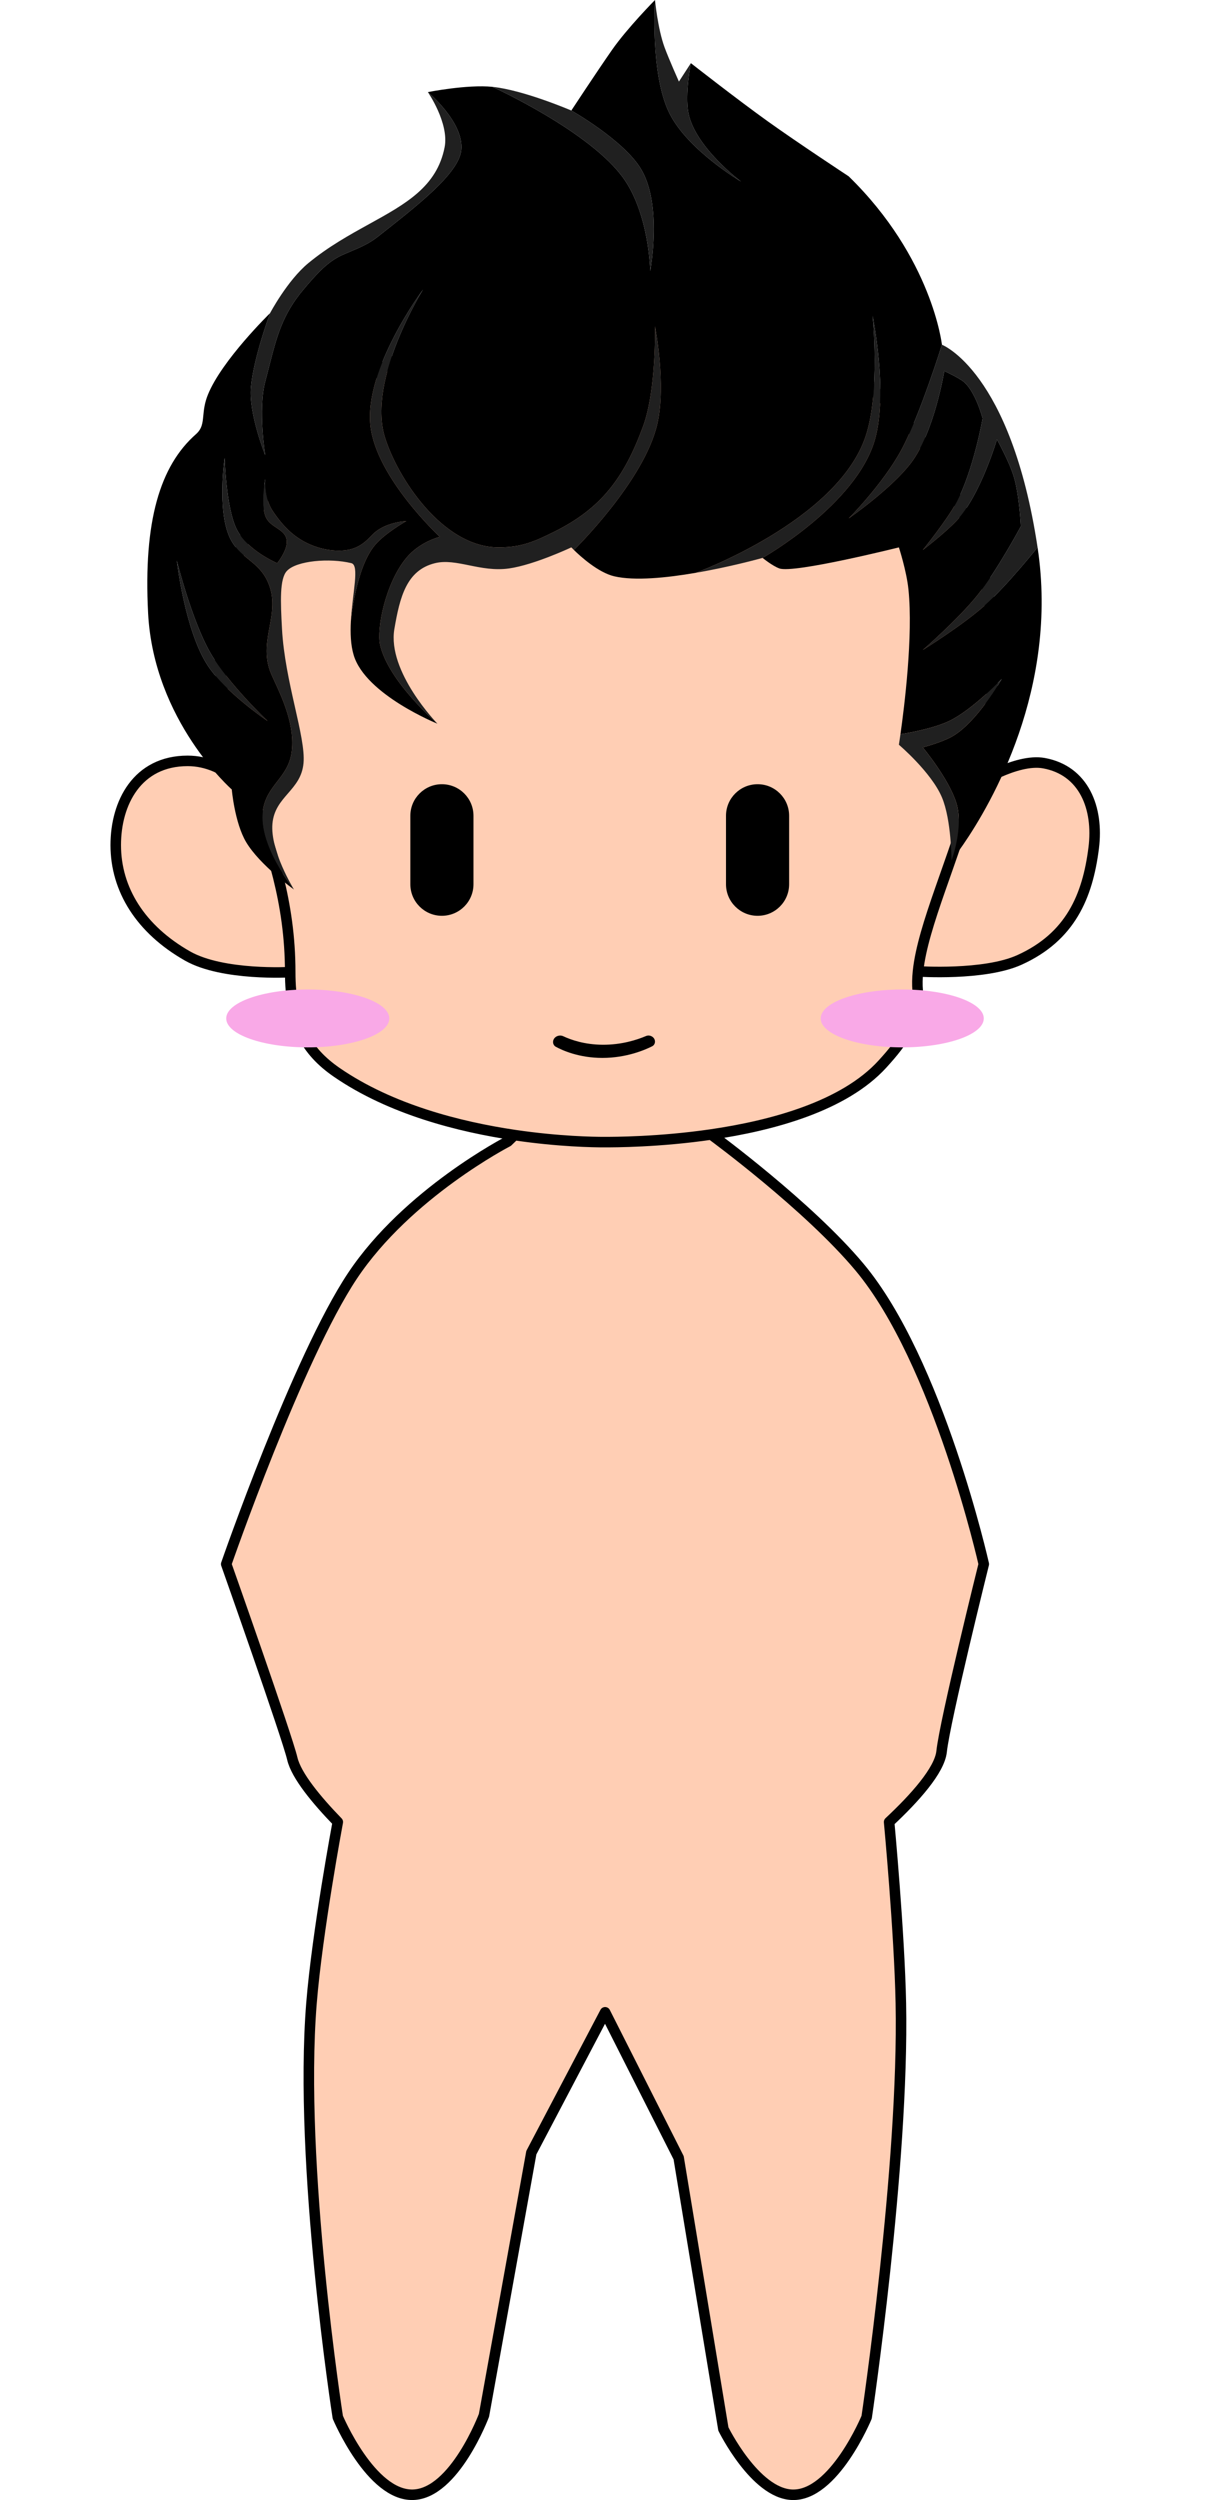 <svg width="230" height="475" viewBox="0 0 230 475" fill="none" xmlns="http://www.w3.org/2000/svg">
<g clip-path="url(#clip0_1046_626)">
<path d="M178.985 332.783C179.615 326.861 187 297.176 187 297.176C187 297.176 178.369 258.692 163.389 240.765C153.661 229.123 135.526 215.815 135.526 215.815L135.203 215.55C125.259 217 116.743 217 114.8 217C112.908 217 106.247 216.912 97.796 215.661L96.515 216.899C96.515 216.899 77.456 226.718 67.007 242.393C56.557 258.067 43 297.176 43 297.176C43 297.176 54.561 329.869 55.561 334.142C56.32 337.381 60.201 342.051 64.208 346.181C64.208 346.181 60.302 367.056 59.207 380.619C56.73 411.289 64.208 459.268 64.208 459.268C64.208 459.268 70.495 474.227 78.51 474C86.413 473.776 91.998 458.901 91.998 458.901L101 409L115.02 382.333L128.998 409.971L137.5 461.5C137.5 461.5 143.485 473.698 150.53 474C158.515 474.342 164.736 459.268 164.736 459.268C164.736 459.268 171.854 411.449 171.238 380.619C170.969 367.14 169.008 346.181 169.008 346.181C173.868 341.639 178.604 336.366 178.985 332.783Z" fill="#FFCEB4"/>
<path d="M55.164 184.709C55.164 194.455 58.126 199.7 64.036 203.764C74.304 210.823 87.403 214.122 97.796 215.661C106.247 216.912 112.908 217 114.8 217C116.743 217 125.259 217 135.203 215.55C146.847 213.852 160.449 210.166 167.745 202.164C171.803 197.713 174.219 194.219 174.436 188.2C174.336 187.064 174.364 185.851 174.497 184.564C175.41 175.792 181.262 163.601 185.202 149.218C190.159 131.122 192.088 109.556 177.345 86.964C166.145 69.8 144.764 57 114.8 57C92.546 57 64.327 70.382 53.709 88.127C35.967 117.779 41.645 133.678 47.959 151.255L47.981 151.315C51.479 161.052 55.164 171.31 55.164 184.709Z" fill="#FFCEB4"/>
<path d="M47.959 151.255C47.959 151.255 43.236 144.564 35.673 144.564C26.073 144.564 22 152.568 22 160.564C22 169 26.72 176.581 35.673 181.655C42.376 185.454 55.164 184.709 55.164 184.709C55.164 171.31 51.479 161.052 47.981 151.315L47.959 151.255Z" fill="#FFCEB4"/>
<path d="M198.436 145C193.113 144.03 185.202 149.218 185.202 149.218C181.262 163.601 175.41 175.792 174.497 184.564C174.497 184.564 187.066 185.421 193.782 182.382C203.471 177.997 206.727 170.309 207.891 161.146C208.862 153.5 206.019 146.382 198.436 145Z" fill="#FFCEB4"/>
<path d="M55.164 184.709C55.164 194.455 58.126 199.7 64.036 203.764C74.304 210.823 87.403 214.122 97.796 215.661M55.164 184.709C55.164 184.709 42.376 185.454 35.673 181.655C26.72 176.581 22 169 22 160.564C22 152.568 26.073 144.564 35.673 144.564C43.236 144.564 47.959 151.255 47.959 151.255M55.164 184.709C55.164 171.31 51.479 161.052 47.981 151.315M185.202 149.218C190.159 131.122 192.088 109.556 177.345 86.964C166.145 69.8 144.764 57 114.8 57C92.546 57 64.327 70.382 53.709 88.127C35.967 117.779 41.645 133.678 47.959 151.255M185.202 149.218C185.202 149.218 193.113 144.03 198.436 145C206.019 146.382 208.862 153.5 207.891 161.146C206.727 170.309 203.471 177.997 193.782 182.382C187.066 185.421 174.497 184.564 174.497 184.564M185.202 149.218C181.262 163.601 175.41 175.792 174.497 184.564M174.497 184.564C174.364 185.851 174.336 187.064 174.436 188.2C174.219 194.219 171.803 197.713 167.745 202.164C160.449 210.166 146.847 213.852 135.203 215.55M47.959 151.255L47.981 151.315M47.959 151.255C47.967 151.275 47.974 151.295 47.981 151.315M97.796 215.661L96.515 216.899C96.515 216.899 77.456 226.718 67.007 242.393C56.557 258.067 43 297.176 43 297.176C43 297.176 54.561 329.869 55.561 334.142C56.32 337.381 60.201 342.051 64.208 346.181C64.208 346.181 60.302 367.056 59.207 380.619C56.73 411.289 64.208 459.268 64.208 459.268C64.208 459.268 70.495 474.227 78.51 474C86.413 473.776 91.998 458.901 91.998 458.901L101 409L115.02 382.333L128.998 409.971L137.5 461.5C137.5 461.5 143.485 473.698 150.53 474C158.515 474.342 164.736 459.268 164.736 459.268C164.736 459.268 171.854 411.449 171.238 380.619C170.969 367.14 169.008 346.181 169.008 346.181C173.868 341.639 178.604 336.366 178.985 332.783C179.615 326.861 187 297.176 187 297.176C187 297.176 178.369 258.692 163.389 240.765C153.661 229.123 135.526 215.815 135.526 215.815L135.203 215.55M97.796 215.661C106.247 216.912 112.908 217 114.8 217C116.743 217 125.259 217 135.203 215.55" stroke="black" stroke-width="2" stroke-linejoin="round"/>
<path d="M78 155C78 151.686 80.686 149 84 149C87.314 149 90 151.686 90 155V168C90 171.314 87.314 174 84 174C80.686 174 78 171.314 78 168V155Z" fill="black"/>
<path d="M138 155C138 151.686 140.686 149 144 149C147.314 149 150 151.686 150 155V168C150 171.314 147.314 174 144 174C140.686 174 138 171.314 138 168V155Z" fill="black"/>
<path d="M74 193.5C74 196.538 67.06 199 58.5 199C49.94 199 43 196.538 43 193.5C43 190.462 49.94 188 58.5 188C67.06 188 74 190.462 74 193.5Z" fill="#F9A9E7"/>
<path d="M187 193.5C187 196.538 180.06 199 171.5 199C162.94 199 156 196.538 156 193.5C156 190.462 162.94 188 171.5 188C180.06 188 187 190.462 187 193.5Z" fill="#F9A9E7"/>
<path d="M105.147 197.763C105.312 196.942 106.307 196.525 107.064 196.881C108.569 197.588 111.114 198.469 114.5 198.5C118.11 198.533 121.06 197.581 122.798 196.842C123.562 196.518 124.5 197.072 124.5 197.903C124.5 198.274 124.308 198.616 123.977 198.784C122.692 199.439 119.142 201 114.5 201C110.08 201 106.933 199.584 105.646 198.884C105.245 198.666 105.058 198.21 105.147 197.763Z" fill="black"/>
<path d="M33.606 106.5C33.606 106.5 35.121 119.86 39.514 126.5C42.925 131.654 50.877 137 50.877 137C50.877 137 43.334 129.853 39.969 124C36.443 117.867 33.606 106.5 33.606 106.5Z" fill="#202020"/>
<path d="M81.328 17.5C81.328 17.5 85.416 23.413 84.51 28C83.033 35.471 77.144 38.722 70.209 42.55C66.469 44.615 62.425 46.847 58.603 50C54.625 53.282 51.331 59.5 51.331 59.5C51.331 59.5 48.244 67.789 47.695 73.5C47.209 78.564 50.422 86.5 50.422 86.5C50.422 86.5 49.009 77.832 50.422 72.5C50.678 71.534 50.913 70.612 51.138 69.727C52.596 63.994 53.67 59.771 57.694 55C60.188 52.044 62.238 49.752 64.966 48.5C67.163 47.492 69.591 46.728 71.784 45C79.132 39.208 87.236 33 87.691 28.5C88.224 23.221 81.328 17.5 81.328 17.5Z" fill="#202020"/>
<path d="M108.598 21C108.598 21 99.561 17.111 93.599 16.5C93.599 16.5 112.3 24.996 118.597 34C123.423 40.902 123.596 51.5 123.596 51.5C123.596 51.5 126 38.829 121.778 32C118.401 26.536 108.598 21 108.598 21Z" fill="#202020"/>
<path d="M131.323 12L129.05 15.5C129.05 15.5 127.159 11.268 126.323 9C125.029 5.486 124.505 0 124.505 0C124.505 0 123.555 14.101 127.232 21.5C130.743 28.564 140.867 34.5 140.867 34.5C140.867 34.5 132.146 28 130.868 21.5C130.154 17.869 131.323 12 131.323 12Z" fill="#202020"/>
<path d="M83.146 137.5C83.146 137.5 73.569 127.652 74.965 119.5C75.997 113.475 77.251 108.33 82.692 107C84.72 106.504 86.857 106.938 89.162 107.406C91.506 107.882 94.025 108.394 96.781 108C101.569 107.316 108.598 104 108.598 104C108.598 104 108.777 104.19 109.095 104.5C109.095 104.5 122.491 91.408 124.959 80.5C126.676 72.911 124.505 62 124.505 62C124.505 62 124.777 74.059 122.233 81C118.615 90.867 114.225 96.609 105.416 101C101.573 102.916 99.181 103.949 94.963 104C84.055 104.131 75.42 90.5 73.147 83C69.808 71.982 80.419 55 80.419 55C80.419 55 69.124 70.068 70.42 81C71.592 90.882 83.6 102 83.6 102C83.6 102 79.806 102.903 77.237 106C73.225 110.838 71.565 119.5 72.238 122.5C73.806 129.491 83.146 137.5 83.146 137.5Z" fill="#202020"/>
<path d="M55.876 169C55.876 169 51.327 161.664 51.786 156.5C52.251 151.267 57.219 150.231 57.694 145C58.149 140 54.153 129.594 53.604 119.5C53.318 114.237 53.149 110 54.513 108.5C56.331 106.5 62.694 106 66.784 107C68.379 107.39 66.987 112.649 66.698 118C66.698 118 67.589 107.87 71.329 103.5C73.253 101.252 77.237 99 77.237 99C77.237 99 73.202 99.173 70.875 101.5C70.811 101.563 70.748 101.627 70.685 101.692C70.636 101.742 70.586 101.793 70.537 101.843C69.801 102.597 69.006 103.412 67.693 104C65.55 104.961 62.649 104.688 60.421 104C56.388 102.755 53.877 100.156 51.786 97C50.193 94.597 50.422 91 50.422 91C50.422 91 49.514 95.455 50.422 98C50.821 99.118 51.711 99.71 52.559 100.274C53.567 100.943 54.515 101.574 54.513 103C54.51 104.746 52.695 107 52.695 107C52.695 107 47.001 104.627 44.968 100.5C42.978 96.459 42.696 87 42.696 87C42.696 87 41.255 96.729 43.605 102C44.52 104.053 45.882 105.159 47.245 106.266C48.599 107.366 49.955 108.467 50.877 110.5C52.263 113.557 51.75 116.335 51.23 119.152C50.74 121.812 50.243 124.505 51.331 127.5C51.516 128.008 51.832 128.691 52.211 129.511C53.697 132.729 56.15 138.041 55.422 143C55.068 145.407 53.886 146.938 52.702 148.471C51.511 150.013 50.318 151.558 49.968 154C49.015 160.642 55.876 169 55.876 169Z" fill="#202020"/>
<path d="M144.957 106C144.957 106 162.798 95.915 166.319 83.5C168.864 74.522 165.864 60 165.864 60C165.864 60 167.371 74.571 164.501 83C159.033 99.057 132.231 108.838 132.231 108.838C139.012 107.673 144.957 106 144.957 106Z" fill="#202020"/>
<path d="M197.224 104C192.156 70.5 179.045 65.5 179.045 65.5C179.045 65.5 174.852 78.952 171.318 85.5C167.837 91.95 161.319 98.5 161.319 98.5C161.319 98.5 169.36 92.93 173.136 88C177.596 82.177 179.499 70.5 179.499 70.5C179.499 70.5 182.175 71.725 183.135 72.5C185.442 74.364 186.771 79.5 186.771 79.5C186.771 79.5 185.066 89.302 181.771 95.5C180.031 98.773 175.408 104.5 175.408 104.5C175.408 104.5 179.452 101.426 181.771 99C186.373 94.186 189.498 83.5 189.498 83.5C189.498 83.5 191.789 87.605 192.679 90.5C193.773 94.058 194.043 100 194.043 100C194.043 100 189.559 108.354 185.862 113C182.221 117.576 175.408 123.5 175.408 123.5C175.408 123.5 182.945 118.824 187.225 115C191.512 111.17 197.224 104 197.224 104Z" fill="#202020"/>
<path fill-rule="evenodd" clip-rule="evenodd" d="M172.682 112C173.592 120.863 171.881 134.432 171.161 139.5C171.161 139.5 176.997 138.628 180.408 137C184.837 134.886 190.407 129 190.407 129C190.407 129 185.692 137.347 180.862 140C178.854 141.103 175.408 142 175.408 142C175.408 142 180.289 147.849 181.771 152.5C183.254 157.151 180.863 163.5 180.863 163.5C180.863 163.5 181.728 162.45 183.07 160.5C188.406 152.747 201.274 130.768 197.224 104C197.224 104 191.512 111.17 187.225 115C182.945 118.824 175.408 123.5 175.408 123.5C175.408 123.5 182.221 117.576 185.862 113C189.559 108.354 194.043 100 194.043 100C194.043 100 193.773 94.058 192.679 90.5C191.789 87.605 189.498 83.5 189.498 83.5C189.498 83.5 186.373 94.186 181.771 99C179.452 101.426 175.408 104.5 175.408 104.5C175.408 104.5 180.031 98.773 181.771 95.5C185.066 89.302 186.771 79.5 186.771 79.5C186.771 79.5 185.442 74.364 183.135 72.5C182.175 71.725 179.499 70.5 179.499 70.5C179.499 70.5 177.596 82.177 173.136 88C169.36 92.93 161.319 98.5 161.319 98.5C161.319 98.5 167.837 91.95 171.318 85.5C174.852 78.952 179.045 65.5 179.045 65.5C179.045 65.5 177.227 49 161.319 33.5C161.319 33.5 151.724 27.198 145.866 23C140.009 18.802 131.323 12 131.323 12C131.323 12 130.154 17.869 130.868 21.5C132.146 28 140.867 34.5 140.867 34.5C140.867 34.5 130.743 28.564 127.232 21.5C123.555 14.101 124.505 0 124.505 0C124.505 0 119.253 5.302 116.324 9.5C113.396 13.698 108.598 21 108.598 21C108.598 21 118.401 26.536 121.778 32C126 38.829 123.596 51.5 123.596 51.5C123.596 51.5 123.423 40.902 118.597 34C112.3 24.996 93.599 16.5 93.599 16.5C88.828 16.011 81.328 17.5 81.328 17.5C81.328 17.5 88.224 23.221 87.691 28.5C87.236 33 79.132 39.208 71.784 45C69.591 46.728 67.163 47.492 64.966 48.5C62.238 49.752 60.188 52.044 57.694 55C53.67 59.771 52.596 63.994 51.138 69.727C50.913 70.612 50.678 71.534 50.422 72.5C49.009 77.832 50.422 86.5 50.422 86.5C50.422 86.5 47.209 78.564 47.695 73.5C48.244 67.789 51.331 59.5 51.331 59.5C51.331 59.5 42.166 68.434 39.514 75C38.875 76.584 38.752 77.867 38.647 78.959C38.511 80.377 38.406 81.476 37.242 82.5C30.424 88.5 27.243 99 28.152 116.5C29.215 136.967 44.059 150 44.059 150C44.059 150 44.603 156.328 46.786 160C49.401 164.397 55.876 169 55.876 169C55.876 169 49.015 160.642 49.968 154C50.318 151.558 51.511 150.013 52.702 148.471C53.886 146.938 55.068 145.407 55.422 143C56.15 138.041 53.697 132.729 52.211 129.511C51.832 128.691 51.516 128.008 51.331 127.5C50.243 124.505 50.74 121.812 51.23 119.152C51.75 116.335 52.263 113.557 50.877 110.5C49.955 108.467 48.599 107.366 47.245 106.266C45.882 105.159 44.52 104.053 43.605 102C41.255 96.729 42.696 87 42.696 87C42.696 87 42.978 96.459 44.968 100.5C47.001 104.627 52.695 107 52.695 107C52.695 107 54.51 104.746 54.513 103C54.515 101.574 53.567 100.943 52.559 100.274C51.711 99.71 50.821 99.118 50.422 98C49.514 95.455 50.422 91 50.422 91C50.422 91 50.193 94.597 51.786 97C53.877 100.156 56.388 102.755 60.421 104C62.649 104.688 65.55 104.961 67.693 104C69.006 103.412 69.801 102.597 70.537 101.843C70.586 101.793 70.636 101.742 70.685 101.692C70.748 101.627 70.811 101.563 70.875 101.5C73.202 99.173 77.237 99 77.237 99C77.237 99 73.253 101.252 71.329 103.5C67.589 107.87 66.698 118 66.698 118C66.575 120.272 66.651 122.561 67.239 124.5C69.511 132 83.146 137.5 83.146 137.5C83.146 137.5 73.806 129.491 72.238 122.5C71.565 119.5 73.225 110.838 77.237 106C79.806 102.903 83.6 102 83.6 102C83.6 102 71.592 90.882 70.42 81C69.124 70.068 80.419 55 80.419 55C80.419 55 69.808 71.982 73.147 83C75.42 90.5 84.055 104.131 94.963 104C99.181 103.949 101.573 102.916 105.416 101C114.225 96.609 118.615 90.867 122.233 81C124.777 74.059 124.505 62 124.505 62C124.505 62 126.676 72.911 124.959 80.5C122.491 91.408 109.095 104.5 109.095 104.5C110.343 105.719 113.73 108.794 116.779 109.5C120.651 110.397 126.718 109.785 132.231 108.838C132.231 108.838 159.033 99.057 164.501 83C167.371 74.571 165.864 60 165.864 60C165.864 60 168.864 74.522 166.319 83.5C162.798 95.915 144.957 106 144.957 106C144.957 106 146.781 107.502 148.139 108C150.866 109 170.864 104 170.864 104C170.864 104 172.318 108.459 172.682 112ZM33.606 106.5C33.606 106.5 35.121 119.86 39.514 126.5C42.925 131.654 50.877 137 50.877 137C50.877 137 43.334 129.853 39.969 124C36.443 117.867 33.606 106.5 33.606 106.5Z" fill="black"/>
<path d="M170.864 141.5C170.864 141.5 177.035 146.734 179.045 151.5C180.862 155.81 180.863 163.5 180.863 163.5C180.863 163.5 183.254 157.151 181.771 152.5C180.289 147.849 175.408 142 175.408 142C175.408 142 178.854 141.103 180.862 140C185.692 137.347 190.407 129 190.407 129C190.407 129 184.837 134.886 180.408 137C176.997 138.628 171.161 139.5 171.161 139.5C170.982 140.765 170.864 141.5 170.864 141.5Z" fill="#202020"/>
</g>
<defs>
<clipPath id="clip0_1046_626">
<rect width="230" height="475" fill="white"/>
</clipPath>
</defs>
</svg>
